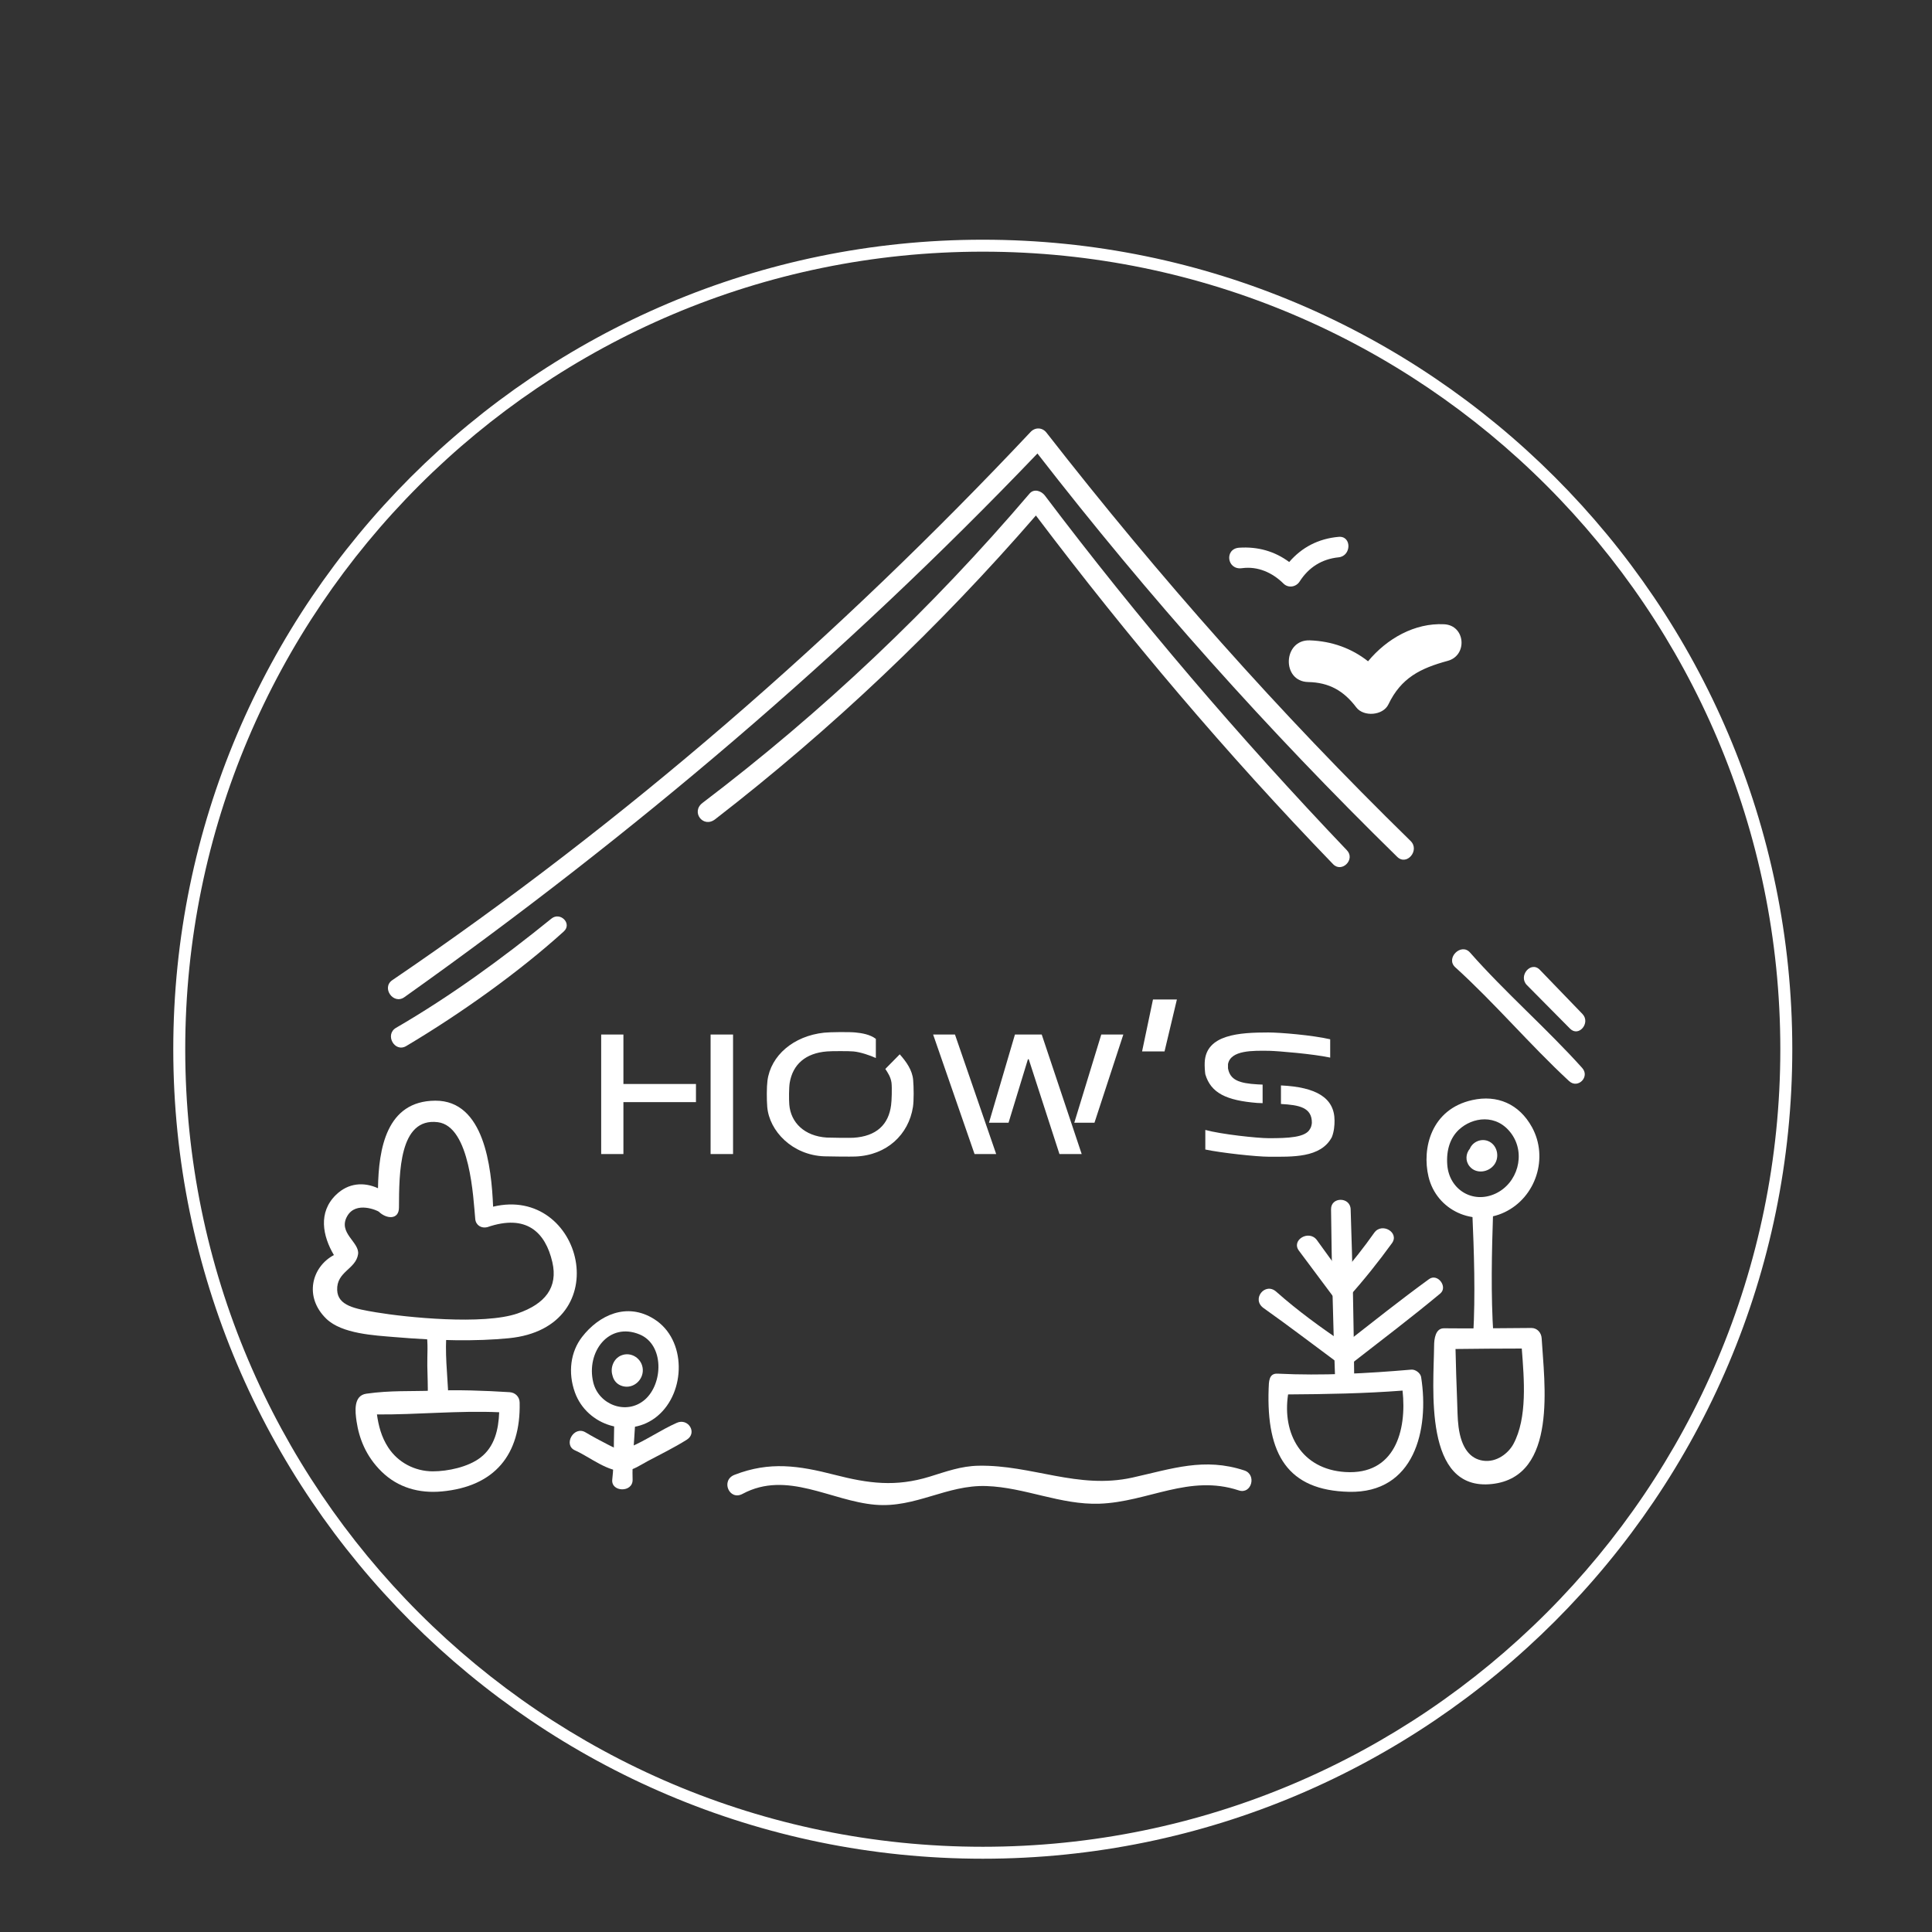 <svg xmlns="http://www.w3.org/2000/svg" xmlns:xlink="http://www.w3.org/1999/xlink" width="500" zoomAndPan="magnify" viewBox="0 0 375 375" height="500" preserveAspectRatio="xMidYMid meet" version="1.0"><rect x="0" y="0" width="375" height="375" fill="#333333" stroke="none"/><defs><g/><clipPath id="6b34b9dc6f"><path d="M 295.617 187.418 L 307.707 187.418 L 307.707 200.324 L 295.617 200.324 Z M 295.617 187.418 " clip-rule="nonzero"/></clipPath><clipPath id="35870a5089"><path d="M 281.68 184.023 L 307.707 184.023 L 307.707 210.512 L 281.68 210.512 Z M 281.68 184.023 " clip-rule="nonzero"/></clipPath><clipPath id="548db3a08d"><path d="M 141 284.199 L 242.926 284.199 L 242.926 292.137 L 141 292.137 Z M 141 284.199 " clip-rule="nonzero"/></clipPath><clipPath id="9b1674c5c3"><path d="M 33.633 46.527 L 347.883 46.527 L 347.883 360.777 L 33.633 360.777 Z M 33.633 46.527 " clip-rule="nonzero"/></clipPath></defs><path fill="#ffffff" d="M 273.793 163.23 C 248.219 138.227 225.102 112.16 203.113 83.969 C 202.316 82.945 200.926 82.898 200.043 83.836 C 162.766 123.457 121.18 159.652 76.148 190.246 C 73.992 191.711 76.352 195.07 78.484 193.555 C 122.773 162.086 163.816 127.277 201.367 88.023 C 223.023 115.93 245.93 141.57 271.195 166.312 C 273.051 168.133 275.645 165.035 273.793 163.23 " fill-opacity="1" fill-rule="nonzero"/><g clip-path="url(#6b34b9dc6f)"><path fill="#ffffff" d="M 307.148 196.809 C 304.395 193.953 301.637 191.094 298.879 188.238 C 297.152 186.445 294.617 189.438 296.375 191.211 C 299.164 194.027 301.953 196.844 304.742 199.66 C 306.441 201.379 308.797 198.516 307.148 196.809 " fill-opacity="1" fill-rule="nonzero"/></g><path fill="#ffffff" d="M 280.312 121.168 C 274.566 120.875 269.172 123.973 265.539 128.355 C 262.359 125.836 258.492 124.441 254.223 124.293 C 249.012 124.121 248.703 132.277 253.922 132.383 C 257.98 132.465 260.82 134.078 263.25 137.297 C 264.672 139.184 268.441 138.902 269.484 136.73 C 271.965 131.547 275.719 129.707 281.008 128.27 C 284.895 127.215 284.449 121.379 280.312 121.168 " fill-opacity="1" fill-rule="nonzero"/><path fill="#ffffff" d="M 259.824 104.203 C 255.895 104.551 252.688 106.238 250.234 109.086 C 247.426 107.008 244.18 106.07 240.527 106.309 C 237.625 106.5 238.117 110.691 241.066 110.285 C 244.137 109.863 246.98 111.148 249.125 113.273 C 250.066 114.207 251.57 113.949 252.258 112.871 C 254.012 110.129 256.551 108.508 259.824 108.176 C 262.34 107.922 262.391 103.973 259.824 104.203 " fill-opacity="1" fill-rule="nonzero"/><path fill="#ffffff" d="M 107.031 178.301 C 97.398 186.102 87.488 193.336 76.871 199.5 C 74.625 200.805 76.594 204.375 78.852 203.035 C 89.605 196.637 100.805 188.605 109.434 180.793 C 111.102 179.277 108.75 176.91 107.031 178.301 " fill-opacity="1" fill-rule="nonzero"/><g clip-path="url(#35870a5089)"><path fill="#ffffff" d="M 307.102 207.289 C 300.145 199.555 292.207 192.688 285.328 184.883 C 283.605 182.93 280.523 185.984 282.465 187.746 C 290.172 194.734 296.918 202.766 304.555 209.836 C 306.262 211.418 308.652 209.012 307.102 207.289 " fill-opacity="1" fill-rule="nonzero"/></g><path fill="#ffffff" d="M 261.438 165.043 C 240.613 143.195 220.996 120.262 202.805 96.18 C 202.137 95.297 200.711 94.777 199.84 95.797 C 180.801 118.133 159.754 138.082 136.363 155.84 C 134.051 157.59 136.484 160.82 138.816 159.016 C 161.453 141.508 182.332 121.684 201.07 100.059 C 218.961 123.75 238.117 146.367 258.746 167.73 C 260.449 169.496 263.125 166.812 261.438 165.043 " fill-opacity="1" fill-rule="nonzero"/><path fill="#ffffff" d="M 262.16 234.719 C 262.078 232.281 258.328 232.262 258.355 234.719 C 258.48 245.707 258.746 256.727 259.148 267.711 C 259.234 270.078 262.871 270.102 262.852 267.711 C 262.762 256.719 262.531 245.703 262.16 234.719 " fill-opacity="1" fill-rule="nonzero"/><path fill="#ffffff" d="M 266.734 239.285 C 264.766 242.086 262.637 244.754 260.422 247.355 C 258.82 245.141 257.219 242.926 255.617 240.715 C 254.098 238.613 250.566 240.676 252.121 242.758 C 254.289 245.66 256.461 248.566 258.629 251.473 C 259.328 252.406 260.762 252.879 261.676 251.863 C 264.703 248.488 267.523 244.965 270.18 241.301 C 271.684 239.227 268.207 237.191 266.734 239.285 " fill-opacity="1" fill-rule="nonzero"/><path fill="#ffffff" d="M 277.383 248.27 C 271.832 252.309 266.453 256.59 261.039 260.816 C 256.43 257.723 251.848 254.383 247.715 250.715 C 245.543 248.789 242.844 252.18 245.258 253.895 C 250.273 257.449 255.176 261.207 260.121 264.863 C 260.863 265.41 261.828 265.051 262.457 264.559 C 268.176 260.102 273.977 255.711 279.551 251.074 C 281.09 249.789 279.031 247.074 277.383 248.27 " fill-opacity="1" fill-rule="nonzero"/><path fill="#ffffff" d="M 261.098 285.719 C 252.625 285.176 248.855 278.293 250.016 270.656 C 257.441 270.609 264.828 270.48 272.234 269.914 C 273.09 277.699 270.734 286.336 261.098 285.719 Z M 275.84 267.293 C 275.715 266.508 274.719 265.773 273.93 265.844 C 265.312 266.586 256.621 267.051 247.973 266.625 C 246.258 266.539 246.293 268.207 246.242 269.551 C 245.793 282.309 249.945 289.289 261.852 289.562 C 274.531 289.852 277.457 277.547 275.84 267.293 " fill-opacity="1" fill-rule="nonzero"/><path fill="#ffffff" d="M 290.262 231.684 C 285.883 233.715 281.297 230.93 280.918 226.121 C 280.688 223.191 281.516 220.836 283.145 219.297 C 285.766 216.82 290.52 216.086 293.391 220.086 C 296.203 224.016 294.566 229.688 290.262 231.684 Z M 297.355 218.785 C 294.875 214.277 290.617 212.441 285.766 213.523 C 277.789 215.293 275.957 222.891 277.273 228.395 C 278.836 234.941 286.004 238.191 292.062 235.285 C 298.129 232.379 300.609 224.707 297.355 218.785 " fill-opacity="1" fill-rule="nonzero"/><path fill="#ffffff" d="M 288.797 221.461 C 287.41 220.93 285.832 221.668 285.297 222.957 C 284.496 223.918 284.371 225.336 285.258 226.402 C 286.539 227.945 288.973 227.566 290.066 226.02 C 291.152 224.484 290.582 222.141 288.797 221.461 " fill-opacity="1" fill-rule="nonzero"/><path fill="#ffffff" d="M 289.816 235.074 C 289.902 232.465 285.656 232.469 285.766 235.074 C 286.109 243.074 286.395 251.277 285.941 259.273 C 285.797 261.805 290.047 261.797 289.879 259.273 C 289.348 251.281 289.551 243.078 289.816 235.074 " fill-opacity="1" fill-rule="nonzero"/><path fill="#ffffff" d="M 293.754 280.277 C 292.797 282.059 290.48 283.926 287.824 283.512 C 285.367 283.133 283.652 281.102 283.105 276.973 C 282.879 275.281 282.902 273.48 282.824 271.781 C 282.68 268.469 282.598 265.156 282.516 261.84 C 286.801 261.77 291.086 261.77 295.375 261.75 C 295.836 267.73 296.484 275.199 293.754 280.277 Z M 299.234 259.754 C 299.172 258.676 298.367 257.754 297.234 257.758 C 291.586 257.773 285.934 257.898 280.285 257.82 C 278.621 257.797 278.367 259.883 278.359 261.172 C 278.289 269.223 276.195 289.527 289.609 288.043 C 302.457 286.621 299.719 268.223 299.234 259.754 " fill-opacity="1" fill-rule="nonzero"/><path fill="#ffffff" d="M 100.457 254.941 C 93.848 257.227 78.867 255.707 73 254.723 C 68.902 254.035 65.562 253.441 65.445 250.398 C 65.309 246.797 69.051 246.371 69.5 243.457 C 69.859 241.109 65.512 239.332 67.398 236.043 C 69.121 233.035 73.344 235.016 73.527 235.188 C 75.035 236.645 77.426 236.781 77.438 234.406 C 77.473 227.73 77.445 216.871 84.98 217.816 C 91.312 218.613 91.871 232.703 92.246 236.621 C 92.363 237.832 93.449 238.477 94.586 238.191 C 102.176 235.574 105.863 239.176 107.207 244.969 C 108.344 249.875 105.832 253.086 100.457 254.941 Z M 95.711 234.215 C 95.395 226.453 93.973 213.598 84.496 213.641 C 74.984 213.684 73.492 223.008 73.367 230.633 C 70.68 229.414 67.656 229.539 65.203 231.93 C 61.723 235.316 62.617 239.906 64.812 243.605 C 60.5 245.898 58.949 251.738 63.355 255.988 C 66.387 258.906 72.695 259.199 76.605 259.527 C 85.094 260.242 92.379 260.367 98.734 259.75 C 120.004 257.684 113.098 230.035 95.711 234.215 " fill-opacity="1" fill-rule="nonzero"/><path fill="#ffffff" d="M 86.723 258.172 C 86.965 255.836 82.242 255.961 82.742 258.637 C 83.145 260.777 82.902 262.949 82.941 265.098 C 82.977 267.086 83.07 269.047 83.031 271.035 C 82.988 273.242 87.113 273.238 87.023 271.035 C 86.859 266.828 86.285 262.359 86.723 258.172 " fill-opacity="1" fill-rule="nonzero"/><path fill="#ffffff" d="M 93.246 282.926 C 90.875 284.746 86.922 285.59 83.992 285.586 C 80.516 285.578 77.242 283.871 75.336 280.926 C 74.016 278.891 73.477 276.746 73.164 274.543 C 80.895 274.605 89.094 273.762 96.891 274.117 C 96.762 277.449 96.027 280.793 93.246 282.926 Z M 98.914 270.223 C 93.949 269.91 88.988 269.738 84.012 269.926 C 79.738 270.09 75.789 269.848 71.105 270.516 C 68.555 270.879 68.934 274.027 69.211 275.898 C 69.691 279.113 70.977 282.617 74.074 285.648 C 77.258 288.766 81.383 289.891 85.746 289.488 C 95.992 288.543 101.098 282.371 100.863 272.223 C 100.84 271.113 100.016 270.289 98.914 270.223 " fill-opacity="1" fill-rule="nonzero"/><path fill="#ffffff" d="M 125.164 271.676 C 121.625 274.746 116.207 272.684 115.152 268.328 C 113.734 262.469 118.137 256.52 124.156 259.016 C 128.945 261 128.734 268.574 125.164 271.676 Z M 126.961 256.027 C 121.648 252.691 116.234 255.281 112.973 259.508 C 110.75 262.379 110.199 266.402 111.59 270.266 C 113.91 276.719 122.215 279.367 127.617 274.848 C 133.148 270.219 133.309 260.012 126.961 256.027 " fill-opacity="1" fill-rule="nonzero"/><path fill="#ffffff" d="M 119.211 276.672 C 119.109 280.148 119.234 283.719 118.84 287.176 C 118.559 289.656 122.879 289.77 122.789 287.176 C 122.676 283.699 123.082 280.148 123.262 276.672 C 123.395 274.078 119.285 274.062 119.211 276.672 " fill-opacity="1" fill-rule="nonzero"/><path fill="#ffffff" d="M 131.379 276.164 C 128.273 277.539 125.441 279.543 122.324 280.867 C 120.414 281.676 119.832 281.332 117.965 280.379 C 116.504 279.629 115.059 278.855 113.645 278.016 C 111.355 276.656 109.262 280.477 111.602 281.512 C 114.457 282.773 118.059 285.82 121.301 285.527 C 122.898 285.383 124.363 284.324 125.734 283.594 C 128.273 282.246 130.871 280.977 133.301 279.449 C 135.418 278.117 133.578 275.191 131.379 276.164 " fill-opacity="1" fill-rule="nonzero"/><g clip-path="url(#548db3a08d)"><path fill="#ffffff" d="M 241.527 285.414 C 233.738 282.848 227.523 285.082 219.805 286.797 C 209.203 289.145 200.305 284.301 189.922 284.496 C 186.531 284.559 183.664 285.625 180.457 286.613 C 173.828 288.656 168.566 287.945 161.98 286.254 C 155.027 284.469 149.395 283.613 142.57 286.262 C 139.836 287.324 141.543 291.352 144.129 289.961 C 152.754 285.336 161.281 291.34 169.879 292.07 C 177.715 292.738 183.742 288.176 191.469 288.441 C 198.93 288.699 205.863 292.125 213.406 291.867 C 222.852 291.539 230.793 286.09 240.457 289.289 C 242.918 290.102 243.977 286.223 241.527 285.414 " fill-opacity="1" fill-rule="nonzero"/></g><path fill="#ffffff" d="M 120.531 263.109 C 119.078 263.738 118.422 265.508 118.875 266.945 C 119.086 267.93 119.758 268.781 120.922 269.07 C 122.969 269.582 124.879 267.84 124.766 265.797 C 124.652 263.711 122.504 262.262 120.531 263.109 " fill-opacity="1" fill-rule="nonzero"/><g clip-path="url(#9b1674c5c3)"><path fill="#ffffff" d="M 190.758 360.777 C 104.145 360.777 33.633 290.266 33.633 203.652 C 33.633 117.039 104.145 46.527 190.758 46.527 C 277.367 46.527 347.883 117.039 347.883 203.652 C 347.883 290.266 277.367 360.777 190.758 360.777 Z M 190.758 48.848 C 105.383 48.848 35.953 118.277 35.953 203.652 C 35.953 289.027 105.383 358.457 190.758 358.457 C 276.129 358.457 345.559 289.027 345.559 203.652 C 345.559 118.277 276.129 48.848 190.758 48.848 Z M 190.758 48.848 " fill-opacity="1" fill-rule="nonzero"/></g><g fill="#ffffff" fill-opacity="1"><g transform="translate(113.086, 224)"><g><path d="M 7.918 -23.199 L 3.602 -23.199 L 3.602 0 L 7.918 0 L 7.918 -10.078 L 22 -10.078 L 22 -13.598 L 7.918 -13.598 Z M 24.84 0 L 29.199 0 L 29.199 -23.199 L 24.84 -23.199 Z M 24.84 0 "/></g></g></g><g fill="#ffffff" fill-opacity="1"><g transform="translate(145.842, 224)"><g><path d="M 26 -16.52 C 26.52 -15.719 27.039 -14.961 27.199 -13.84 C 27.316 -12.801 27.238 -10.281 27.117 -9.48 C 26.637 -5.758 24.32 -3.441 19.797 -3.16 C 19.238 -3.121 15.16 -3.16 14.641 -3.199 C 10.281 -3.48 7.641 -6.121 7.359 -9.598 C 7.281 -10.598 7.281 -12.84 7.441 -13.84 C 8.039 -17.398 10.52 -19.598 14.68 -19.918 C 15.438 -20 19.078 -20 19.797 -19.918 C 21.199 -19.797 23.117 -19.117 24.16 -18.641 L 24.16 -22.359 C 23 -23.238 21.398 -23.48 20.199 -23.598 C 19.078 -23.719 15.16 -23.68 14.117 -23.559 C 8.16 -22.918 3.758 -19.117 3.121 -14.238 C 2.961 -13 2.961 -10.598 3.078 -9.16 C 3.48 -4.441 7.961 0.199 14.117 0.441 C 15.32 0.48 19.32 0.52 20.199 0.48 C 26.316 0.238 30.52 -3.801 31.359 -9.121 C 31.559 -10.398 31.52 -13 31.398 -14.398 C 31.238 -16.277 30.078 -17.918 28.797 -19.359 Z M 26 -16.52 "/></g></g></g><g fill="#ffffff" fill-opacity="1"><g transform="translate(180.319, 224)"><g><path d="M 5.039 -23.199 L 0.801 -23.199 L 8.84 0 L 13.039 0 Z M 21.879 -23.199 L 16.68 -23.199 L 11.641 -6.078 L 15.438 -6.078 L 19.199 -18.398 L 19.359 -18.398 L 25.32 0 L 29.637 0 Z M 32.117 -6.078 L 37.719 -23.199 L 33.438 -23.199 L 28.199 -6.078 Z M 32.117 -6.078 "/></g></g></g><g fill="#ffffff" fill-opacity="1"><g transform="translate(218.875, 224)"><g><path d="M 2.801 -19.918 L 7.16 -19.918 L 9.559 -30 L 4.918 -30 Z M 2.801 -19.918 "/></g></g></g><g fill="#ffffff" fill-opacity="1"><g transform="translate(230.874, 224)"><g><path d="M 14.199 -13.48 L 13.277 -13.52 C 9.598 -13.719 7.879 -14.398 7.48 -16.641 L 7.48 -17.438 C 7.961 -20.199 12.359 -20.078 15.48 -20.039 C 17.117 -20 24 -19.438 27.316 -18.719 L 27.316 -22.277 C 23.84 -23.078 17.598 -23.598 15.32 -23.598 C 9.758 -23.598 3.199 -23.238 2.961 -17.801 C 2.918 -17.16 3 -15.961 3.078 -15.48 C 4.16 -11.84 7.16 -10.398 13.16 -9.918 L 14.199 -9.879 Z M 17.758 -9.719 C 21.238 -9.52 23.797 -9.078 23.758 -6.039 C 23.719 -5.559 23.559 -5.078 23.398 -4.879 C 22.559 -3.199 19.117 -3.078 15.398 -3.078 C 13.16 -3.078 6.121 -3.84 3.078 -4.68 L 3.078 -0.879 C 6.078 -0.238 13 0.52 15.438 0.52 C 19.918 0.52 25.477 0.801 27.637 -3.281 C 28.078 -4.398 28.16 -5.559 28.16 -6.48 C 28.16 -10.918 24.598 -13 17.758 -13.32 Z M 17.758 -9.719 "/></g></g></g></svg>